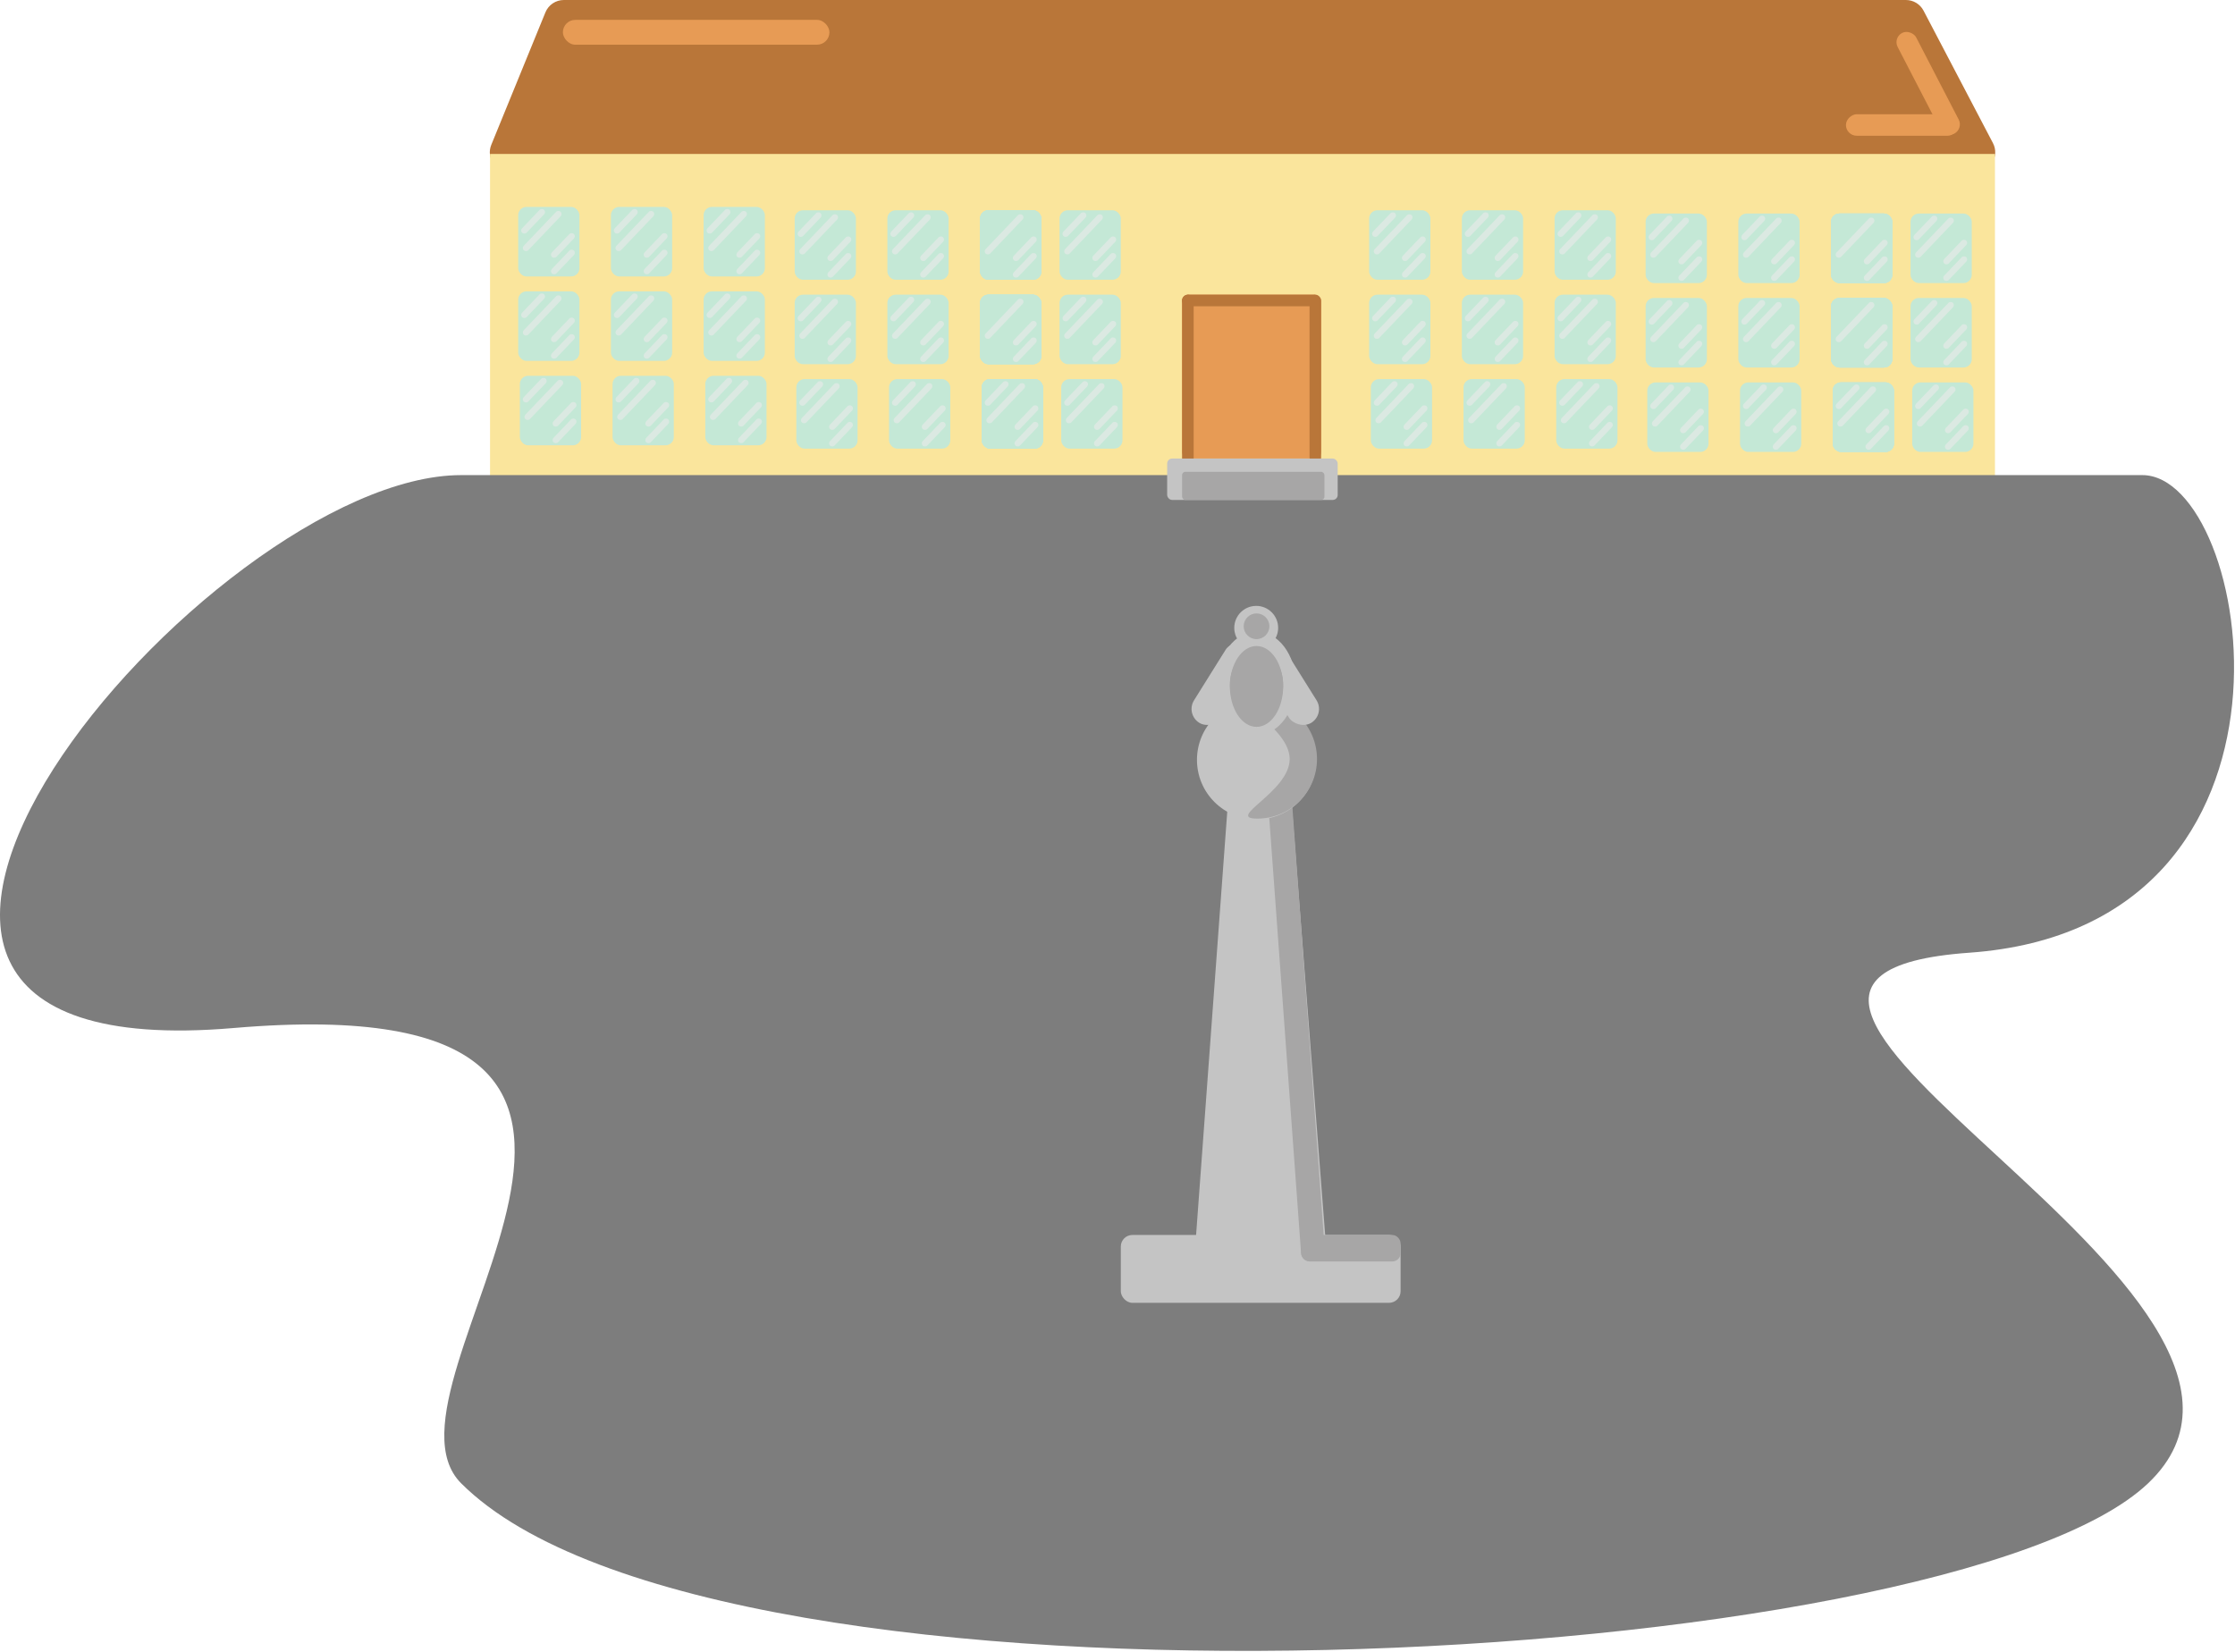 <svg width="1350" height="998" viewBox="0 0 1350 998" fill="none" xmlns="http://www.w3.org/2000/svg">
<path d="M329.451 7.461C331.295 2.948 335.685 0 340.559 0H1151.24C1155.7 0 1159.8 2.477 1161.87 6.43L1203.79 86.43C1207.98 94.42 1202.18 104 1193.16 104H307.867C299.339 104 293.533 95.355 296.759 87.461L329.451 7.461Z" fill="#B97639"/>
<path d="M296 93H1205V302H296V93Z" fill="#FAE59C"/>
<rect x="340" y="12" width="161" height="15" rx="7.5" fill="#E79B55"/>
<rect x="714" y="178" width="84" height="99" rx="4" fill="#E79B55"/>
<rect x="1115" y="82" width="13" height="68" rx="6.5" transform="rotate(-90 1115 82)" fill="#E79B55"/>
<rect x="1143.34" y="22.79" width="12.597" height="68.493" rx="6.298" transform="rotate(-27.365 1143.34 22.79)" fill="#E79B55"/>
<rect x="313" y="125" width="37" height="42" rx="5" fill="#C4E8D6"/>
<rect x="314" y="139.303" width="19.193" height="3.819" rx="1.909" transform="rotate(-46.363 314 139.303)" fill="#DBE9E2"/>
<rect x="332" y="163.891" width="19.193" height="3.819" rx="1.909" transform="rotate(-46.363 332 163.891)" fill="#DBE9E2"/>
<rect x="332" y="153.891" width="19.193" height="3.819" rx="1.909" transform="rotate(-46.363 332 153.891)" fill="#DBE9E2"/>
<rect x="315" y="149.891" width="32.204" height="3.819" rx="1.909" transform="rotate(-46.363 315 149.891)" fill="#DBE9E2"/>
<rect x="369" y="125" width="37" height="42" rx="5" fill="#C4E8D6"/>
<rect x="370" y="139.303" width="19.193" height="3.819" rx="1.909" transform="rotate(-46.363 370 139.303)" fill="#DBE9E2"/>
<rect x="388" y="163.891" width="19.193" height="3.819" rx="1.909" transform="rotate(-46.363 388 163.891)" fill="#DBE9E2"/>
<rect x="388" y="153.891" width="19.193" height="3.819" rx="1.909" transform="rotate(-46.363 388 153.891)" fill="#DBE9E2"/>
<rect x="371" y="149.891" width="32.204" height="3.819" rx="1.909" transform="rotate(-46.363 371 149.891)" fill="#DBE9E2"/>
<rect x="425" y="125" width="37" height="42" rx="5" fill="#C4E8D6"/>
<rect x="426" y="139.303" width="19.193" height="3.819" rx="1.909" transform="rotate(-46.363 426 139.303)" fill="#DBE9E2"/>
<rect x="444" y="163.891" width="19.193" height="3.819" rx="1.909" transform="rotate(-46.363 444 163.891)" fill="#DBE9E2"/>
<rect x="444" y="153.891" width="19.193" height="3.819" rx="1.909" transform="rotate(-46.363 444 153.891)" fill="#DBE9E2"/>
<rect x="427" y="149.891" width="32.204" height="3.819" rx="1.909" transform="rotate(-46.363 427 149.891)" fill="#DBE9E2"/>
<rect x="313" y="176" width="37" height="42" rx="5" fill="#C4E8D6"/>
<rect x="314" y="190.303" width="19.193" height="3.819" rx="1.909" transform="rotate(-46.363 314 190.303)" fill="#DBE9E2"/>
<rect x="332" y="214.891" width="19.193" height="3.819" rx="1.909" transform="rotate(-46.363 332 214.891)" fill="#DBE9E2"/>
<rect x="332" y="204.891" width="19.193" height="3.819" rx="1.909" transform="rotate(-46.363 332 204.891)" fill="#DBE9E2"/>
<rect x="315" y="200.891" width="32.204" height="3.819" rx="1.909" transform="rotate(-46.363 315 200.891)" fill="#DBE9E2"/>
<rect x="369" y="176" width="37" height="42" rx="5" fill="#C4E8D6"/>
<rect x="370" y="190.303" width="19.193" height="3.819" rx="1.909" transform="rotate(-46.363 370 190.303)" fill="#DBE9E2"/>
<rect x="388" y="214.891" width="19.193" height="3.819" rx="1.909" transform="rotate(-46.363 388 214.891)" fill="#DBE9E2"/>
<rect x="388" y="204.891" width="19.193" height="3.819" rx="1.909" transform="rotate(-46.363 388 204.891)" fill="#DBE9E2"/>
<rect x="371" y="200.891" width="32.204" height="3.819" rx="1.909" transform="rotate(-46.363 371 200.891)" fill="#DBE9E2"/>
<rect x="425" y="176" width="37" height="42" rx="5" fill="#C4E8D6"/>
<rect x="426" y="190.303" width="19.193" height="3.819" rx="1.909" transform="rotate(-46.363 426 190.303)" fill="#DBE9E2"/>
<rect x="444" y="214.891" width="19.193" height="3.819" rx="1.909" transform="rotate(-46.363 444 214.891)" fill="#DBE9E2"/>
<rect x="444" y="204.891" width="19.193" height="3.819" rx="1.909" transform="rotate(-46.363 444 204.891)" fill="#DBE9E2"/>
<rect x="427" y="200.891" width="32.204" height="3.819" rx="1.909" transform="rotate(-46.363 427 200.891)" fill="#DBE9E2"/>
<rect x="314" y="227" width="37" height="42" rx="5" fill="#C4E8D6"/>
<rect x="315" y="241.303" width="19.193" height="3.819" rx="1.909" transform="rotate(-46.363 315 241.303)" fill="#DBE9E2"/>
<rect x="333" y="265.891" width="19.193" height="3.819" rx="1.909" transform="rotate(-46.363 333 265.891)" fill="#DBE9E2"/>
<rect x="333" y="255.891" width="19.193" height="3.819" rx="1.909" transform="rotate(-46.363 333 255.891)" fill="#DBE9E2"/>
<rect x="316" y="251.891" width="32.204" height="3.819" rx="1.909" transform="rotate(-46.363 316 251.891)" fill="#DBE9E2"/>
<rect x="370" y="227" width="37" height="42" rx="5" fill="#C4E8D6"/>
<rect x="371" y="241.303" width="19.193" height="3.819" rx="1.909" transform="rotate(-46.363 371 241.303)" fill="#DBE9E2"/>
<rect x="389" y="265.891" width="19.193" height="3.819" rx="1.909" transform="rotate(-46.363 389 265.891)" fill="#DBE9E2"/>
<rect x="389" y="255.891" width="19.193" height="3.819" rx="1.909" transform="rotate(-46.363 389 255.891)" fill="#DBE9E2"/>
<rect x="372" y="251.891" width="32.204" height="3.819" rx="1.909" transform="rotate(-46.363 372 251.891)" fill="#DBE9E2"/>
<rect x="426" y="227" width="37" height="42" rx="5" fill="#C4E8D6"/>
<rect x="427" y="241.303" width="19.193" height="3.819" rx="1.909" transform="rotate(-46.363 427 241.303)" fill="#DBE9E2"/>
<rect x="445" y="265.891" width="19.193" height="3.819" rx="1.909" transform="rotate(-46.363 445 265.891)" fill="#DBE9E2"/>
<rect x="445" y="255.891" width="19.193" height="3.819" rx="1.909" transform="rotate(-46.363 445 255.891)" fill="#DBE9E2"/>
<rect x="428" y="251.891" width="32.204" height="3.819" rx="1.909" transform="rotate(-46.363 428 251.891)" fill="#DBE9E2"/>
<rect x="640" y="127" width="37" height="42" rx="5" fill="#C4E8D6"/>
<rect x="641" y="141.303" width="19.193" height="3.819" rx="1.909" transform="rotate(-46.363 641 141.303)" fill="#DBE9E2"/>
<rect x="659" y="165.891" width="19.193" height="3.819" rx="1.909" transform="rotate(-46.363 659 165.891)" fill="#DBE9E2"/>
<rect x="659" y="155.891" width="19.193" height="3.819" rx="1.909" transform="rotate(-46.363 659 155.891)" fill="#DBE9E2"/>
<rect x="642" y="151.891" width="32.204" height="3.819" rx="1.909" transform="rotate(-46.363 642 151.891)" fill="#DBE9E2"/>
<rect x="640" y="178" width="37" height="42" rx="5" fill="#C4E8D6"/>
<rect x="641" y="192.303" width="19.193" height="3.819" rx="1.909" transform="rotate(-46.363 641 192.303)" fill="#DBE9E2"/>
<rect x="659" y="216.891" width="19.193" height="3.819" rx="1.909" transform="rotate(-46.363 659 216.891)" fill="#DBE9E2"/>
<rect x="659" y="206.891" width="19.193" height="3.819" rx="1.909" transform="rotate(-46.363 659 206.891)" fill="#DBE9E2"/>
<rect x="642" y="202.891" width="32.204" height="3.819" rx="1.909" transform="rotate(-46.363 642 202.891)" fill="#DBE9E2"/>
<rect x="641" y="229" width="37" height="42" rx="5" fill="#C4E8D6"/>
<rect x="642" y="243.303" width="19.193" height="3.819" rx="1.909" transform="rotate(-46.363 642 243.303)" fill="#DBE9E2"/>
<rect x="660" y="267.891" width="19.193" height="3.819" rx="1.909" transform="rotate(-46.363 660 267.891)" fill="#DBE9E2"/>
<rect x="660" y="257.891" width="19.193" height="3.819" rx="1.909" transform="rotate(-46.363 660 257.891)" fill="#DBE9E2"/>
<rect x="643" y="253.891" width="32.204" height="3.819" rx="1.909" transform="rotate(-46.363 643 253.891)" fill="#DBE9E2"/>
<rect x="480" y="127" width="37" height="42" rx="5" fill="#C4E8D6"/>
<rect x="481" y="141.303" width="19.193" height="3.819" rx="1.909" transform="rotate(-46.363 481 141.303)" fill="#DBE9E2"/>
<rect x="499" y="165.891" width="19.193" height="3.819" rx="1.909" transform="rotate(-46.363 499 165.891)" fill="#DBE9E2"/>
<rect x="499" y="155.891" width="19.193" height="3.819" rx="1.909" transform="rotate(-46.363 499 155.891)" fill="#DBE9E2"/>
<rect x="482" y="151.891" width="32.204" height="3.819" rx="1.909" transform="rotate(-46.363 482 151.891)" fill="#DBE9E2"/>
<rect x="536" y="127" width="37" height="42" rx="5" fill="#C4E8D6"/>
<rect x="537" y="141.303" width="19.193" height="3.819" rx="1.909" transform="rotate(-46.363 537 141.303)" fill="#DBE9E2"/>
<rect x="555" y="165.891" width="19.193" height="3.819" rx="1.909" transform="rotate(-46.363 555 165.891)" fill="#DBE9E2"/>
<rect x="555" y="155.891" width="19.193" height="3.819" rx="1.909" transform="rotate(-46.363 555 155.891)" fill="#DBE9E2"/>
<rect x="538" y="151.891" width="32.204" height="3.819" rx="1.909" transform="rotate(-46.363 538 151.891)" fill="#DBE9E2"/>
<rect x="592" y="127" width="37" height="42" rx="5" fill="#C4E8D6"/>
<rect x="593" y="141.303" width="19.193" height="3.819" rx="1.909" transform="rotate(-46.363 593 141.303)" fill="#DBE9E2"/>
<rect x="611" y="165.891" width="19.193" height="3.819" rx="1.909" transform="rotate(-46.363 611 165.891)" fill="#DBE9E2"/>
<rect x="611" y="155.891" width="19.193" height="3.819" rx="1.909" transform="rotate(-46.363 611 155.891)" fill="#DBE9E2"/>
<rect x="594" y="151.891" width="32.204" height="3.819" rx="1.909" transform="rotate(-46.363 594 151.891)" fill="#DBE9E2"/>
<rect x="480" y="178" width="37" height="42" rx="5" fill="#C4E8D6"/>
<rect x="481" y="192.303" width="19.193" height="3.819" rx="1.909" transform="rotate(-46.363 481 192.303)" fill="#DBE9E2"/>
<rect x="499" y="216.891" width="19.193" height="3.819" rx="1.909" transform="rotate(-46.363 499 216.891)" fill="#DBE9E2"/>
<rect x="499" y="206.891" width="19.193" height="3.819" rx="1.909" transform="rotate(-46.363 499 206.891)" fill="#DBE9E2"/>
<rect x="482" y="202.891" width="32.204" height="3.819" rx="1.909" transform="rotate(-46.363 482 202.891)" fill="#DBE9E2"/>
<rect x="536" y="178" width="37" height="42" rx="5" fill="#C4E8D6"/>
<rect x="537" y="192.303" width="19.193" height="3.819" rx="1.909" transform="rotate(-46.363 537 192.303)" fill="#DBE9E2"/>
<rect x="555" y="216.891" width="19.193" height="3.819" rx="1.909" transform="rotate(-46.363 555 216.891)" fill="#DBE9E2"/>
<rect x="555" y="206.891" width="19.193" height="3.819" rx="1.909" transform="rotate(-46.363 555 206.891)" fill="#DBE9E2"/>
<rect x="538" y="202.891" width="32.204" height="3.819" rx="1.909" transform="rotate(-46.363 538 202.891)" fill="#DBE9E2"/>
<rect x="592" y="178" width="37" height="42" rx="5" fill="#C4E8D6"/>
<rect x="593" y="192.303" width="19.193" height="3.819" rx="1.909" transform="rotate(-46.363 593 192.303)" fill="#DBE9E2"/>
<rect x="611" y="216.891" width="19.193" height="3.819" rx="1.909" transform="rotate(-46.363 611 216.891)" fill="#DBE9E2"/>
<rect x="611" y="206.891" width="19.193" height="3.819" rx="1.909" transform="rotate(-46.363 611 206.891)" fill="#DBE9E2"/>
<rect x="594" y="202.891" width="32.204" height="3.819" rx="1.909" transform="rotate(-46.363 594 202.891)" fill="#DBE9E2"/>
<rect x="481" y="229" width="37" height="42" rx="5" fill="#C4E8D6"/>
<rect x="482" y="243.303" width="19.193" height="3.819" rx="1.909" transform="rotate(-46.363 482 243.303)" fill="#DBE9E2"/>
<rect x="500" y="267.891" width="19.193" height="3.819" rx="1.909" transform="rotate(-46.363 500 267.891)" fill="#DBE9E2"/>
<rect x="500" y="257.891" width="19.193" height="3.819" rx="1.909" transform="rotate(-46.363 500 257.891)" fill="#DBE9E2"/>
<rect x="483" y="253.891" width="32.204" height="3.819" rx="1.909" transform="rotate(-46.363 483 253.891)" fill="#DBE9E2"/>
<rect x="537" y="229" width="37" height="42" rx="5" fill="#C4E8D6"/>
<rect x="538" y="243.303" width="19.193" height="3.819" rx="1.909" transform="rotate(-46.363 538 243.303)" fill="#DBE9E2"/>
<rect x="556" y="267.891" width="19.193" height="3.819" rx="1.909" transform="rotate(-46.363 556 267.891)" fill="#DBE9E2"/>
<rect x="556" y="257.891" width="19.193" height="3.819" rx="1.909" transform="rotate(-46.363 556 257.891)" fill="#DBE9E2"/>
<rect x="539" y="253.891" width="32.204" height="3.819" rx="1.909" transform="rotate(-46.363 539 253.891)" fill="#DBE9E2"/>
<rect x="593" y="229" width="37" height="42" rx="5" fill="#C4E8D6"/>
<rect x="594" y="243.303" width="19.193" height="3.819" rx="1.909" transform="rotate(-46.363 594 243.303)" fill="#DBE9E2"/>
<rect x="612" y="267.891" width="19.193" height="3.819" rx="1.909" transform="rotate(-46.363 612 267.891)" fill="#DBE9E2"/>
<rect x="612" y="257.891" width="19.193" height="3.819" rx="1.909" transform="rotate(-46.363 612 257.891)" fill="#DBE9E2"/>
<rect x="595" y="253.891" width="32.204" height="3.819" rx="1.909" transform="rotate(-46.363 595 253.891)" fill="#DBE9E2"/>
<rect x="592" y="127" width="37" height="42" rx="5" fill="#C4E8D6"/>
<rect x="611" y="165.891" width="19.193" height="3.819" rx="1.909" transform="rotate(-46.363 611 165.891)" fill="#DBE9E2"/>
<rect x="611" y="155.891" width="19.193" height="3.819" rx="1.909" transform="rotate(-46.363 611 155.891)" fill="#DBE9E2"/>
<rect x="594" y="151.891" width="32.204" height="3.819" rx="1.909" transform="rotate(-46.363 594 151.891)" fill="#DBE9E2"/>
<rect x="592" y="178" width="37" height="42" rx="5" fill="#C4E8D6"/>
<rect x="611" y="216.891" width="19.193" height="3.819" rx="1.909" transform="rotate(-46.363 611 216.891)" fill="#DBE9E2"/>
<rect x="611" y="206.891" width="19.193" height="3.819" rx="1.909" transform="rotate(-46.363 611 206.891)" fill="#DBE9E2"/>
<rect x="594" y="202.891" width="32.204" height="3.819" rx="1.909" transform="rotate(-46.363 594 202.891)" fill="#DBE9E2"/>
<rect x="593" y="229" width="37" height="42" rx="5" fill="#C4E8D6"/>
<rect x="594" y="243.303" width="19.193" height="3.819" rx="1.909" transform="rotate(-46.363 594 243.303)" fill="#DBE9E2"/>
<rect x="612" y="267.891" width="19.193" height="3.819" rx="1.909" transform="rotate(-46.363 612 267.891)" fill="#DBE9E2"/>
<rect x="612" y="257.891" width="19.193" height="3.819" rx="1.909" transform="rotate(-46.363 612 257.891)" fill="#DBE9E2"/>
<rect x="595" y="253.891" width="32.204" height="3.819" rx="1.909" transform="rotate(-46.363 595 253.891)" fill="#DBE9E2"/>
<rect x="592" y="127" width="37" height="42" rx="5" fill="#C4E8D6"/>
<rect x="593" y="141.303" width="19.193" height="3.819" rx="1.909" transform="rotate(-46.363 593 141.303)" fill="#DBE9E2"/>
<rect x="611" y="165.891" width="19.193" height="3.819" rx="1.909" transform="rotate(-46.363 611 165.891)" fill="#DBE9E2"/>
<rect x="611" y="155.891" width="19.193" height="3.819" rx="1.909" transform="rotate(-46.363 611 155.891)" fill="#DBE9E2"/>
<rect x="594" y="151.891" width="32.204" height="3.819" rx="1.909" transform="rotate(-46.363 594 151.891)" fill="#DBE9E2"/>
<rect x="592" y="178" width="37" height="42" rx="5" fill="#C4E8D6"/>
<rect x="593" y="192.303" width="19.193" height="3.819" rx="1.909" transform="rotate(-46.363 593 192.303)" fill="#DBE9E2"/>
<rect x="611" y="216.891" width="19.193" height="3.819" rx="1.909" transform="rotate(-46.363 611 216.891)" fill="#DBE9E2"/>
<rect x="611" y="206.891" width="19.193" height="3.819" rx="1.909" transform="rotate(-46.363 611 206.891)" fill="#DBE9E2"/>
<rect x="594" y="202.891" width="32.204" height="3.819" rx="1.909" transform="rotate(-46.363 594 202.891)" fill="#DBE9E2"/>
<rect x="593" y="229" width="37" height="42" rx="5" fill="#C4E8D6"/>
<rect x="594" y="243.303" width="19.193" height="3.819" rx="1.909" transform="rotate(-46.363 594 243.303)" fill="#DBE9E2"/>
<rect x="612" y="267.891" width="19.193" height="3.819" rx="1.909" transform="rotate(-46.363 612 267.891)" fill="#DBE9E2"/>
<rect x="612" y="257.891" width="19.193" height="3.819" rx="1.909" transform="rotate(-46.363 612 257.891)" fill="#DBE9E2"/>
<rect x="595" y="253.891" width="32.204" height="3.819" rx="1.909" transform="rotate(-46.363 595 253.891)" fill="#DBE9E2"/>
<rect x="592" y="127" width="37" height="42" rx="5" fill="#C4E8D6"/>
<rect x="611" y="165.891" width="19.193" height="3.819" rx="1.909" transform="rotate(-46.363 611 165.891)" fill="#DBE9E2"/>
<rect x="611" y="155.891" width="19.193" height="3.819" rx="1.909" transform="rotate(-46.363 611 155.891)" fill="#DBE9E2"/>
<rect x="594" y="151.891" width="32.204" height="3.819" rx="1.909" transform="rotate(-46.363 594 151.891)" fill="#DBE9E2"/>
<rect x="592" y="178" width="37" height="42" rx="5" fill="#C4E8D6"/>
<rect x="611" y="216.891" width="19.193" height="3.819" rx="1.909" transform="rotate(-46.363 611 216.891)" fill="#DBE9E2"/>
<rect x="611" y="206.891" width="19.193" height="3.819" rx="1.909" transform="rotate(-46.363 611 206.891)" fill="#DBE9E2"/>
<rect x="594" y="202.891" width="32.204" height="3.819" rx="1.909" transform="rotate(-46.363 594 202.891)" fill="#DBE9E2"/>
<rect x="593" y="229" width="37" height="42" rx="5" fill="#C4E8D6"/>
<rect x="594" y="243.303" width="19.193" height="3.819" rx="1.909" transform="rotate(-46.363 594 243.303)" fill="#DBE9E2"/>
<rect x="612" y="267.891" width="19.193" height="3.819" rx="1.909" transform="rotate(-46.363 612 267.891)" fill="#DBE9E2"/>
<rect x="612" y="257.891" width="19.193" height="3.819" rx="1.909" transform="rotate(-46.363 612 257.891)" fill="#DBE9E2"/>
<rect x="595" y="253.891" width="32.204" height="3.819" rx="1.909" transform="rotate(-46.363 595 253.891)" fill="#DBE9E2"/>
<rect x="827" y="127" width="37" height="42" rx="5" fill="#C4E8D6"/>
<rect x="828" y="141.303" width="19.193" height="3.819" rx="1.909" transform="rotate(-46.363 828 141.303)" fill="#DBE9E2"/>
<rect x="846" y="165.891" width="19.193" height="3.819" rx="1.909" transform="rotate(-46.363 846 165.891)" fill="#DBE9E2"/>
<rect x="846" y="155.891" width="19.193" height="3.819" rx="1.909" transform="rotate(-46.363 846 155.891)" fill="#DBE9E2"/>
<rect x="829" y="151.891" width="32.204" height="3.819" rx="1.909" transform="rotate(-46.363 829 151.891)" fill="#DBE9E2"/>
<rect x="883" y="127" width="37" height="42" rx="5" fill="#C4E8D6"/>
<rect x="884" y="141.303" width="19.193" height="3.819" rx="1.909" transform="rotate(-46.363 884 141.303)" fill="#DBE9E2"/>
<rect x="902" y="165.891" width="19.193" height="3.819" rx="1.909" transform="rotate(-46.363 902 165.891)" fill="#DBE9E2"/>
<rect x="902" y="155.891" width="19.193" height="3.819" rx="1.909" transform="rotate(-46.363 902 155.891)" fill="#DBE9E2"/>
<rect x="885" y="151.891" width="32.204" height="3.819" rx="1.909" transform="rotate(-46.363 885 151.891)" fill="#DBE9E2"/>
<rect x="939" y="127" width="37" height="42" rx="5" fill="#C4E8D6"/>
<rect x="940" y="141.303" width="19.193" height="3.819" rx="1.909" transform="rotate(-46.363 940 141.303)" fill="#DBE9E2"/>
<rect x="958" y="165.891" width="19.193" height="3.819" rx="1.909" transform="rotate(-46.363 958 165.891)" fill="#DBE9E2"/>
<rect x="958" y="155.891" width="19.193" height="3.819" rx="1.909" transform="rotate(-46.363 958 155.891)" fill="#DBE9E2"/>
<rect x="941" y="151.891" width="32.204" height="3.819" rx="1.909" transform="rotate(-46.363 941 151.891)" fill="#DBE9E2"/>
<rect x="827" y="178" width="37" height="42" rx="5" fill="#C4E8D6"/>
<rect x="828" y="192.303" width="19.193" height="3.819" rx="1.909" transform="rotate(-46.363 828 192.303)" fill="#DBE9E2"/>
<rect x="846" y="216.891" width="19.193" height="3.819" rx="1.909" transform="rotate(-46.363 846 216.891)" fill="#DBE9E2"/>
<rect x="846" y="206.891" width="19.193" height="3.819" rx="1.909" transform="rotate(-46.363 846 206.891)" fill="#DBE9E2"/>
<rect x="829" y="202.891" width="32.204" height="3.819" rx="1.909" transform="rotate(-46.363 829 202.891)" fill="#DBE9E2"/>
<rect x="883" y="178" width="37" height="42" rx="5" fill="#C4E8D6"/>
<rect x="884" y="192.303" width="19.193" height="3.819" rx="1.909" transform="rotate(-46.363 884 192.303)" fill="#DBE9E2"/>
<rect x="902" y="216.891" width="19.193" height="3.819" rx="1.909" transform="rotate(-46.363 902 216.891)" fill="#DBE9E2"/>
<rect x="902" y="206.891" width="19.193" height="3.819" rx="1.909" transform="rotate(-46.363 902 206.891)" fill="#DBE9E2"/>
<rect x="885" y="202.891" width="32.204" height="3.819" rx="1.909" transform="rotate(-46.363 885 202.891)" fill="#DBE9E2"/>
<rect x="939" y="178" width="37" height="42" rx="5" fill="#C4E8D6"/>
<rect x="940" y="192.303" width="19.193" height="3.819" rx="1.909" transform="rotate(-46.363 940 192.303)" fill="#DBE9E2"/>
<rect x="958" y="216.891" width="19.193" height="3.819" rx="1.909" transform="rotate(-46.363 958 216.891)" fill="#DBE9E2"/>
<rect x="958" y="206.891" width="19.193" height="3.819" rx="1.909" transform="rotate(-46.363 958 206.891)" fill="#DBE9E2"/>
<rect x="941" y="202.891" width="32.204" height="3.819" rx="1.909" transform="rotate(-46.363 941 202.891)" fill="#DBE9E2"/>
<rect x="828" y="229" width="37" height="42" rx="5" fill="#C4E8D6"/>
<rect x="829" y="243.303" width="19.193" height="3.819" rx="1.909" transform="rotate(-46.363 829 243.303)" fill="#DBE9E2"/>
<rect x="847" y="267.891" width="19.193" height="3.819" rx="1.909" transform="rotate(-46.363 847 267.891)" fill="#DBE9E2"/>
<rect x="847" y="257.891" width="19.193" height="3.819" rx="1.909" transform="rotate(-46.363 847 257.891)" fill="#DBE9E2"/>
<rect x="830" y="253.891" width="32.204" height="3.819" rx="1.909" transform="rotate(-46.363 830 253.891)" fill="#DBE9E2"/>
<rect x="884" y="229" width="37" height="42" rx="5" fill="#C4E8D6"/>
<rect x="885" y="243.303" width="19.193" height="3.819" rx="1.909" transform="rotate(-46.363 885 243.303)" fill="#DBE9E2"/>
<rect x="903" y="267.891" width="19.193" height="3.819" rx="1.909" transform="rotate(-46.363 903 267.891)" fill="#DBE9E2"/>
<rect x="903" y="257.891" width="19.193" height="3.819" rx="1.909" transform="rotate(-46.363 903 257.891)" fill="#DBE9E2"/>
<rect x="886" y="253.891" width="32.204" height="3.819" rx="1.909" transform="rotate(-46.363 886 253.891)" fill="#DBE9E2"/>
<rect x="940" y="229" width="37" height="42" rx="5" fill="#C4E8D6"/>
<rect x="941" y="243.303" width="19.193" height="3.819" rx="1.909" transform="rotate(-46.363 941 243.303)" fill="#DBE9E2"/>
<rect x="959" y="267.891" width="19.193" height="3.819" rx="1.909" transform="rotate(-46.363 959 267.891)" fill="#DBE9E2"/>
<rect x="959" y="257.891" width="19.193" height="3.819" rx="1.909" transform="rotate(-46.363 959 257.891)" fill="#DBE9E2"/>
<rect x="942" y="253.891" width="32.204" height="3.819" rx="1.909" transform="rotate(-46.363 942 253.891)" fill="#DBE9E2"/>
<rect x="1154" y="129" width="37" height="42" rx="5" fill="#C4E8D6"/>
<rect x="1155" y="143.303" width="19.193" height="3.819" rx="1.909" transform="rotate(-46.363 1155 143.303)" fill="#DBE9E2"/>
<rect x="1173" y="167.891" width="19.193" height="3.819" rx="1.909" transform="rotate(-46.363 1173 167.891)" fill="#DBE9E2"/>
<rect x="1173" y="157.891" width="19.193" height="3.819" rx="1.909" transform="rotate(-46.363 1173 157.891)" fill="#DBE9E2"/>
<rect x="1156" y="153.891" width="32.204" height="3.819" rx="1.909" transform="rotate(-46.363 1156 153.891)" fill="#DBE9E2"/>
<rect x="1154" y="180" width="37" height="42" rx="5" fill="#C4E8D6"/>
<rect x="1155" y="194.303" width="19.193" height="3.819" rx="1.909" transform="rotate(-46.363 1155 194.303)" fill="#DBE9E2"/>
<rect x="1173" y="218.891" width="19.193" height="3.819" rx="1.909" transform="rotate(-46.363 1173 218.891)" fill="#DBE9E2"/>
<rect x="1173" y="208.891" width="19.193" height="3.819" rx="1.909" transform="rotate(-46.363 1173 208.891)" fill="#DBE9E2"/>
<rect x="1156" y="204.891" width="32.204" height="3.819" rx="1.909" transform="rotate(-46.363 1156 204.891)" fill="#DBE9E2"/>
<rect x="1155" y="231" width="37" height="42" rx="5" fill="#C4E8D6"/>
<rect x="1156" y="245.303" width="19.193" height="3.819" rx="1.909" transform="rotate(-46.363 1156 245.303)" fill="#DBE9E2"/>
<rect x="1174" y="269.891" width="19.193" height="3.819" rx="1.909" transform="rotate(-46.363 1174 269.891)" fill="#DBE9E2"/>
<rect x="1174" y="259.891" width="19.193" height="3.819" rx="1.909" transform="rotate(-46.363 1174 259.891)" fill="#DBE9E2"/>
<rect x="1157" y="255.891" width="32.204" height="3.819" rx="1.909" transform="rotate(-46.363 1157 255.891)" fill="#DBE9E2"/>
<rect x="994" y="129" width="37" height="42" rx="5" fill="#C4E8D6"/>
<rect x="995" y="143.303" width="19.193" height="3.819" rx="1.909" transform="rotate(-46.363 995 143.303)" fill="#DBE9E2"/>
<rect x="1013" y="167.891" width="19.193" height="3.819" rx="1.909" transform="rotate(-46.363 1013 167.891)" fill="#DBE9E2"/>
<rect x="1013" y="157.891" width="19.193" height="3.819" rx="1.909" transform="rotate(-46.363 1013 157.891)" fill="#DBE9E2"/>
<rect x="996" y="153.891" width="32.204" height="3.819" rx="1.909" transform="rotate(-46.363 996 153.891)" fill="#DBE9E2"/>
<rect x="1050" y="129" width="37" height="42" rx="5" fill="#C4E8D6"/>
<rect x="1051" y="143.303" width="19.193" height="3.819" rx="1.909" transform="rotate(-46.363 1051 143.303)" fill="#DBE9E2"/>
<rect x="1069" y="167.891" width="19.193" height="3.819" rx="1.909" transform="rotate(-46.363 1069 167.891)" fill="#DBE9E2"/>
<rect x="1069" y="157.891" width="19.193" height="3.819" rx="1.909" transform="rotate(-46.363 1069 157.891)" fill="#DBE9E2"/>
<rect x="1052" y="153.891" width="32.204" height="3.819" rx="1.909" transform="rotate(-46.363 1052 153.891)" fill="#DBE9E2"/>
<rect x="1106" y="129" width="37" height="42" rx="5" fill="#C4E8D6"/>
<rect x="1107" y="143.303" width="19.193" height="3.819" rx="1.909" transform="rotate(-46.363 1107 143.303)" fill="#DBE9E2"/>
<rect x="1125" y="167.891" width="19.193" height="3.819" rx="1.909" transform="rotate(-46.363 1125 167.891)" fill="#DBE9E2"/>
<rect x="1125" y="157.891" width="19.193" height="3.819" rx="1.909" transform="rotate(-46.363 1125 157.891)" fill="#DBE9E2"/>
<rect x="1108" y="153.891" width="32.204" height="3.819" rx="1.909" transform="rotate(-46.363 1108 153.891)" fill="#DBE9E2"/>
<rect x="994" y="180" width="37" height="42" rx="5" fill="#C4E8D6"/>
<rect x="995" y="194.303" width="19.193" height="3.819" rx="1.909" transform="rotate(-46.363 995 194.303)" fill="#DBE9E2"/>
<rect x="1013" y="218.891" width="19.193" height="3.819" rx="1.909" transform="rotate(-46.363 1013 218.891)" fill="#DBE9E2"/>
<rect x="1013" y="208.891" width="19.193" height="3.819" rx="1.909" transform="rotate(-46.363 1013 208.891)" fill="#DBE9E2"/>
<rect x="996" y="204.891" width="32.204" height="3.819" rx="1.909" transform="rotate(-46.363 996 204.891)" fill="#DBE9E2"/>
<rect x="1050" y="180" width="37" height="42" rx="5" fill="#C4E8D6"/>
<rect x="1051" y="194.303" width="19.193" height="3.819" rx="1.909" transform="rotate(-46.363 1051 194.303)" fill="#DBE9E2"/>
<rect x="1069" y="218.891" width="19.193" height="3.819" rx="1.909" transform="rotate(-46.363 1069 218.891)" fill="#DBE9E2"/>
<rect x="1069" y="208.891" width="19.193" height="3.819" rx="1.909" transform="rotate(-46.363 1069 208.891)" fill="#DBE9E2"/>
<rect x="1052" y="204.891" width="32.204" height="3.819" rx="1.909" transform="rotate(-46.363 1052 204.891)" fill="#DBE9E2"/>
<path d="M278.532 287C529.031 287 1227.53 287 1294.03 287C1360.53 287 1407.03 560 1189.53 575.5C972.032 591 1417.53 782 1297.53 896C1177.53 1010 433.032 1050.5 278.532 896C217.881 835.35 462.032 593.5 141.048 621C-179.936 648.5 126.367 287 278.532 287Z" fill="#7D7D7D"/>
<rect x="1106" y="180" width="37" height="42" rx="5" fill="#C4E8D6"/>
<rect x="1107" y="194.303" width="19.193" height="3.819" rx="1.909" transform="rotate(-46.363 1107 194.303)" fill="#DBE9E2"/>
<rect x="1125" y="218.891" width="19.193" height="3.819" rx="1.909" transform="rotate(-46.363 1125 218.891)" fill="#DBE9E2"/>
<rect x="1125" y="208.891" width="19.193" height="3.819" rx="1.909" transform="rotate(-46.363 1125 208.891)" fill="#DBE9E2"/>
<rect x="1108" y="204.891" width="32.204" height="3.819" rx="1.909" transform="rotate(-46.363 1108 204.891)" fill="#DBE9E2"/>
<rect x="995" y="231" width="37" height="42" rx="5" fill="#C4E8D6"/>
<rect x="996" y="245.303" width="19.193" height="3.819" rx="1.909" transform="rotate(-46.363 996 245.303)" fill="#DBE9E2"/>
<rect x="1014" y="269.891" width="19.193" height="3.819" rx="1.909" transform="rotate(-46.363 1014 269.891)" fill="#DBE9E2"/>
<rect x="1014" y="259.891" width="19.193" height="3.819" rx="1.909" transform="rotate(-46.363 1014 259.891)" fill="#DBE9E2"/>
<rect x="997" y="255.891" width="32.204" height="3.819" rx="1.909" transform="rotate(-46.363 997 255.891)" fill="#DBE9E2"/>
<rect x="1051" y="231" width="37" height="42" rx="5" fill="#C4E8D6"/>
<rect x="1052" y="245.303" width="19.193" height="3.819" rx="1.909" transform="rotate(-46.363 1052 245.303)" fill="#DBE9E2"/>
<rect x="1070" y="269.891" width="19.193" height="3.819" rx="1.909" transform="rotate(-46.363 1070 269.891)" fill="#DBE9E2"/>
<rect x="1070" y="259.891" width="19.193" height="3.819" rx="1.909" transform="rotate(-46.363 1070 259.891)" fill="#DBE9E2"/>
<rect x="1053" y="255.891" width="32.204" height="3.819" rx="1.909" transform="rotate(-46.363 1053 255.891)" fill="#DBE9E2"/>
<rect x="1107" y="231" width="37" height="42" rx="5" fill="#C4E8D6"/>
<rect x="1108" y="245.303" width="19.193" height="3.819" rx="1.909" transform="rotate(-46.363 1108 245.303)" fill="#DBE9E2"/>
<rect x="1126" y="269.891" width="19.193" height="3.819" rx="1.909" transform="rotate(-46.363 1126 269.891)" fill="#DBE9E2"/>
<rect x="1126" y="259.891" width="19.193" height="3.819" rx="1.909" transform="rotate(-46.363 1126 259.891)" fill="#DBE9E2"/>
<rect x="1109" y="255.891" width="32.204" height="3.819" rx="1.909" transform="rotate(-46.363 1109 255.891)" fill="#DBE9E2"/>
<rect x="1106" y="129" width="37" height="42" rx="5" fill="#C4E8D6"/>
<rect x="1125" y="167.891" width="19.193" height="3.819" rx="1.909" transform="rotate(-46.363 1125 167.891)" fill="#DBE9E2"/>
<rect x="1125" y="157.891" width="19.193" height="3.819" rx="1.909" transform="rotate(-46.363 1125 157.891)" fill="#DBE9E2"/>
<rect x="1108" y="153.891" width="32.204" height="3.819" rx="1.909" transform="rotate(-46.363 1108 153.891)" fill="#DBE9E2"/>
<rect x="1106" y="180" width="37" height="42" rx="5" fill="#C4E8D6"/>
<rect x="1125" y="218.891" width="19.193" height="3.819" rx="1.909" transform="rotate(-46.363 1125 218.891)" fill="#DBE9E2"/>
<rect x="1125" y="208.891" width="19.193" height="3.819" rx="1.909" transform="rotate(-46.363 1125 208.891)" fill="#DBE9E2"/>
<rect x="1108" y="204.891" width="32.204" height="3.819" rx="1.909" transform="rotate(-46.363 1108 204.891)" fill="#DBE9E2"/>
<rect x="1107" y="231" width="37" height="42" rx="5" fill="#C4E8D6"/>
<rect x="1108" y="245.303" width="19.193" height="3.819" rx="1.909" transform="rotate(-46.363 1108 245.303)" fill="#DBE9E2"/>
<rect x="1126" y="269.891" width="19.193" height="3.819" rx="1.909" transform="rotate(-46.363 1126 269.891)" fill="#DBE9E2"/>
<rect x="1126" y="259.891" width="19.193" height="3.819" rx="1.909" transform="rotate(-46.363 1126 259.891)" fill="#DBE9E2"/>
<rect x="1109" y="255.891" width="32.204" height="3.819" rx="1.909" transform="rotate(-46.363 1109 255.891)" fill="#DBE9E2"/>
<rect x="1106" y="129" width="37" height="42" rx="5" fill="#C4E8D6"/>
<rect x="1107" y="143.303" width="19.193" height="3.819" rx="1.909" transform="rotate(-46.363 1107 143.303)" fill="#DBE9E2"/>
<rect x="1125" y="167.891" width="19.193" height="3.819" rx="1.909" transform="rotate(-46.363 1125 167.891)" fill="#DBE9E2"/>
<rect x="1125" y="157.891" width="19.193" height="3.819" rx="1.909" transform="rotate(-46.363 1125 157.891)" fill="#DBE9E2"/>
<rect x="1108" y="153.891" width="32.204" height="3.819" rx="1.909" transform="rotate(-46.363 1108 153.891)" fill="#DBE9E2"/>
<rect x="1106" y="180" width="37" height="42" rx="5" fill="#C4E8D6"/>
<rect x="1107" y="194.303" width="19.193" height="3.819" rx="1.909" transform="rotate(-46.363 1107 194.303)" fill="#DBE9E2"/>
<rect x="1125" y="218.891" width="19.193" height="3.819" rx="1.909" transform="rotate(-46.363 1125 218.891)" fill="#DBE9E2"/>
<rect x="1125" y="208.891" width="19.193" height="3.819" rx="1.909" transform="rotate(-46.363 1125 208.891)" fill="#DBE9E2"/>
<rect x="1108" y="204.891" width="32.204" height="3.819" rx="1.909" transform="rotate(-46.363 1108 204.891)" fill="#DBE9E2"/>
<rect x="1107" y="231" width="37" height="42" rx="5" fill="#C4E8D6"/>
<rect x="1108" y="245.303" width="19.193" height="3.819" rx="1.909" transform="rotate(-46.363 1108 245.303)" fill="#DBE9E2"/>
<rect x="1126" y="269.891" width="19.193" height="3.819" rx="1.909" transform="rotate(-46.363 1126 269.891)" fill="#DBE9E2"/>
<rect x="1126" y="259.891" width="19.193" height="3.819" rx="1.909" transform="rotate(-46.363 1126 259.891)" fill="#DBE9E2"/>
<rect x="1109" y="255.891" width="32.204" height="3.819" rx="1.909" transform="rotate(-46.363 1109 255.891)" fill="#DBE9E2"/>
<rect x="1106" y="129" width="37" height="42" rx="5" fill="#C4E8D6"/>
<rect x="1125" y="167.891" width="19.193" height="3.819" rx="1.909" transform="rotate(-46.363 1125 167.891)" fill="#DBE9E2"/>
<rect x="1125" y="157.891" width="19.193" height="3.819" rx="1.909" transform="rotate(-46.363 1125 157.891)" fill="#DBE9E2"/>
<rect x="1108" y="153.891" width="32.204" height="3.819" rx="1.909" transform="rotate(-46.363 1108 153.891)" fill="#DBE9E2"/>
<rect x="1106" y="180" width="37" height="42" rx="5" fill="#C4E8D6"/>
<rect x="1125" y="218.891" width="19.193" height="3.819" rx="1.909" transform="rotate(-46.363 1125 218.891)" fill="#DBE9E2"/>
<rect x="1125" y="208.891" width="19.193" height="3.819" rx="1.909" transform="rotate(-46.363 1125 208.891)" fill="#DBE9E2"/>
<rect x="1108" y="204.891" width="32.204" height="3.819" rx="1.909" transform="rotate(-46.363 1108 204.891)" fill="#DBE9E2"/>
<rect x="1107" y="231" width="37" height="42" rx="5" fill="#C4E8D6"/>
<rect x="1108" y="245.303" width="19.193" height="3.819" rx="1.909" transform="rotate(-46.363 1108 245.303)" fill="#DBE9E2"/>
<rect x="1126" y="269.891" width="19.193" height="3.819" rx="1.909" transform="rotate(-46.363 1126 269.891)" fill="#DBE9E2"/>
<rect x="1126" y="259.891" width="19.193" height="3.819" rx="1.909" transform="rotate(-46.363 1126 259.891)" fill="#DBE9E2"/>
<rect x="1109" y="255.891" width="32.204" height="3.819" rx="1.909" transform="rotate(-46.363 1109 255.891)" fill="#DBE9E2"/>
<rect x="714" y="178" width="7" height="105" rx="3.5" fill="#B97639"/>
<rect x="797" y="178" width="7" height="83" rx="3.5" transform="rotate(90 797 178)" fill="#B97639"/>
<rect x="791" y="178" width="7" height="102" rx="3.5" fill="#B97639"/>
<rect x="705" y="277" width="103" height="25" rx="3" fill="#C4C4C4"/>
<rect x="677" y="746" width="169" height="41" rx="7" fill="#C4C4C4"/>
<path d="M728.534 766C724.466 766 721.254 762.544 721.553 758.486L741.795 483.486C742.064 479.829 745.11 477 748.776 477L773.024 477C776.679 477 779.719 479.812 780.003 483.457L801.413 758.457C801.729 762.525 798.514 766 794.434 766L728.534 766Z" fill="#C4C4C4"/>
<rect x="714" y="285" width="86" height="17" rx="2" fill="#A7A6A6"/>
<rect x="786" y="746" width="60" height="16" rx="5" fill="#A7A6A6"/>
<rect x="786.262" y="762.164" width="281.811" height="14.402" rx="5" transform="rotate(-94.181 786.262 762.164)" fill="#A7A6A6"/>
<circle cx="759" cy="459" r="36" fill="#C4C4C4"/>
<path d="M795.5 458.5C795.5 478.382 779.382 494.5 759.5 494.5C739.618 494.5 779 478.382 779 458.5C779 438.618 739.618 422.5 759.5 422.5C779.382 422.5 795.5 438.618 795.5 458.5Z" fill="#A7A6A6"/>
<ellipse cx="758.976" cy="412.762" rx="23.665" ry="31.238" fill="#C4C4C4"/>
<circle cx="758.786" cy="379.252" r="13.252" fill="#C4C4C4"/>
<circle cx="758.976" cy="378.306" r="7.762" fill="#A7A6A6"/>
<rect x="754.243" y="394.615" width="19.689" height="55.66" rx="9.845" transform="rotate(-32.022 754.243 394.615)" fill="#C4C4C4"/>
<rect width="19.689" height="55.66" rx="9.845" transform="matrix(-0.848 -0.53 -0.53 0.848 762.207 394.615)" fill="#C4C4C4"/>
<ellipse cx="758.976" cy="413.709" rx="16.092" ry="21.204" fill="#A7A6A6"/>
<ellipse cx="758.976" cy="414.655" rx="16.092" ry="24.422" fill="#A7A6A6"/>
</svg>

